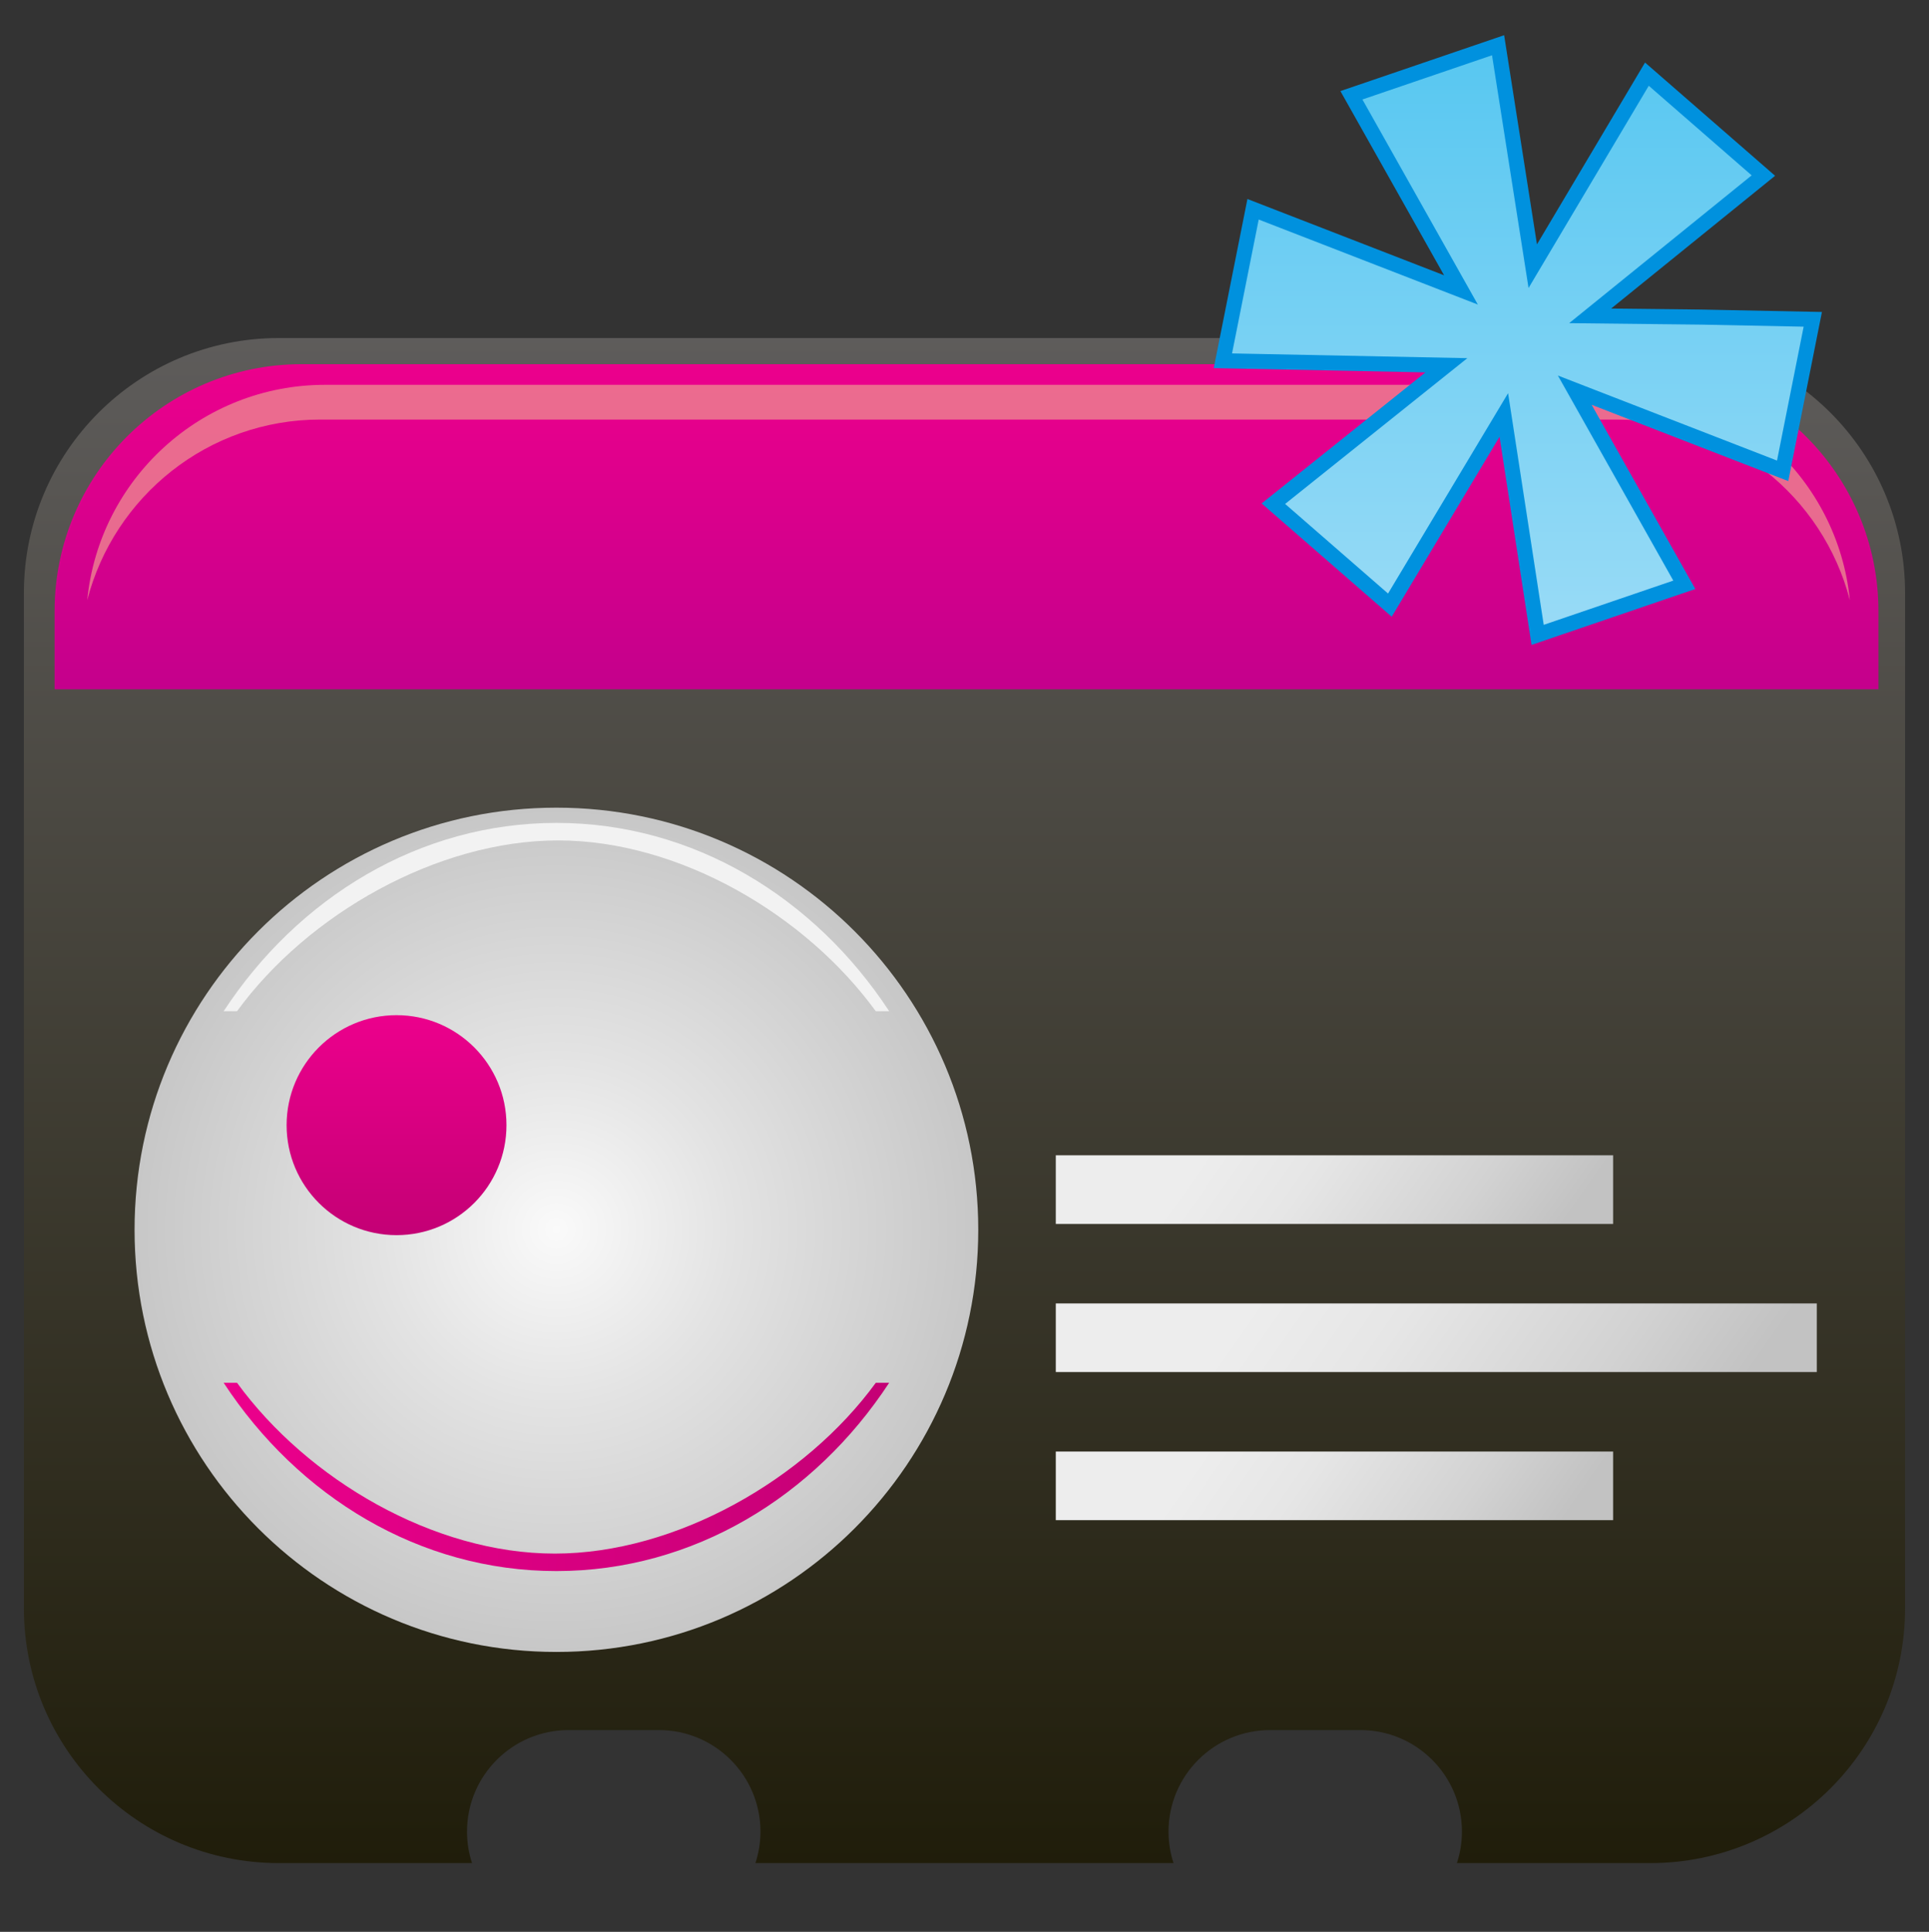 <?xml version="1.0" encoding="utf-8"?>
<!-- Generator: Adobe Illustrator 13.0.0, SVG Export Plug-In . SVG Version: 6.00 Build 14948)  -->
<!DOCTYPE svg PUBLIC "-//W3C//DTD SVG 1.1//EN" "http://www.w3.org/Graphics/SVG/1.1/DTD/svg11.dtd">
<svg version="1.1" id="Layer_1" xmlns="http://www.w3.org/2000/svg" xmlns:xlink="http://www.w3.org/1999/xlink" x="0px" y="0px"
	 width="128px" height="128.195px" viewBox="0 0 128 128.195" enable-background="new 0 0 128 128.195" xml:space="preserve">
<rect x="0" y="0" width="128" height="128.195" fill="#333333" stroke="none"/>
<g>
	<g>
		<g>
			
				<linearGradient id="SVGID_1_" gradientUnits="userSpaceOnUse" x1="-182.728" y1="-609.267" x2="-182.728" y2="-725.005" gradientTransform="matrix(1 0 0 -1 246.727 -588.381)">
				<stop  offset="0" style="stop-color:#5F5D5C"/>
				<stop  offset="1" style="stop-color:#181500"/>
			</linearGradient>
			<path fill="url(#SVGID_1_)" d="M109.502,22.432H18.5c-9.342,0-16.914,7.572-16.914,16.91v67.378
				c0,9.342,7.572,16.912,16.914,16.912h12.823c-0.216-0.656-0.333-1.355-0.333-2.09c0-3.719,3.018-6.736,6.74-6.736h5.992
				c3.721,0,6.739,3.02,6.739,6.736c0,0.732-0.12,1.434-0.334,2.09H77.87c-0.214-0.656-0.332-1.355-0.332-2.09
				c0-3.719,3.019-6.736,6.739-6.736h5.992c3.724,0,6.738,3.02,6.738,6.736c0,0.732-0.117,1.434-0.335,2.09H109.5
				c9.34,0,16.912-7.57,16.912-16.912V39.344C126.414,30.006,118.842,22.432,109.502,22.432z"/>
		</g>
		<g>
			<radialGradient id="SVGID_2_" cx="36.921" cy="81.608" r="28.002" gradientUnits="userSpaceOnUse">
				<stop  offset="0" style="stop-color:#FAFAFA"/>
				<stop  offset="0.414" style="stop-color:#E3E3E3"/>
				<stop  offset="1" style="stop-color:#C7C7C7"/>
			</radialGradient>
			<path fill="url(#SVGID_2_)" d="M8.929,81.607c0-15.469,12.533-28.011,27.992-28.011c15.458,0,27.992,12.542,27.992,28.011
				c0,15.471-12.534,28.014-27.992,28.014C21.462,109.621,8.929,97.078,8.929,81.607L8.929,81.607z"/>
			<linearGradient id="SVGID_3_" gradientUnits="userSpaceOnUse" x1="26.312" y1="67.365" x2="26.312" y2="81.963">
				<stop  offset="0" style="stop-color:#EC008C"/>
				<stop  offset="1" style="stop-color:#C40075"/>
			</linearGradient>
			<path fill="url(#SVGID_3_)" d="M19.018,74.664c0-4.029,3.268-7.299,7.295-7.299c4.028,0,7.294,3.27,7.294,7.299
				c0,4.033-3.266,7.299-7.294,7.299C22.285,81.963,19.018,78.697,19.018,74.664L19.018,74.664z"/>
			<path fill="#F2F2F2" d="M15.728,67.103c4.676-6.417,13.27-11.334,21.303-11.334s16.408,4.917,21.082,11.334h0.89
				c-4.954-7.554-12.994-12.496-22.08-12.496c-9.089,0-17.129,4.941-22.082,12.496H15.728z"/>
			<linearGradient id="SVGID_4_" gradientUnits="userSpaceOnUse" x1="14.84" y1="98.007" x2="59.002" y2="98.007">
				<stop  offset="0" style="stop-color:#EC008C"/>
				<stop  offset="1" style="stop-color:#C40075"/>
			</linearGradient>
			<path fill="url(#SVGID_4_)" d="M58.114,91.76c-4.676,6.418-13.27,11.334-21.304,11.334S20.403,98.177,15.729,91.76H14.84
				c4.953,7.553,12.993,12.494,22.079,12.494c9.089,0,17.13-4.941,22.083-12.494H58.114z"/>
		</g>
		<g>
			<g>
				
					<linearGradient id="SVGID_5_" gradientUnits="userSpaceOnUse" x1="-144.703" y1="-696.609" x2="-171.656" y2="-677.736" gradientTransform="matrix(1 0 0 -1 246.727 -588.575)">
					<stop  offset="0.082" style="stop-color:#C2C2C2"/>
					<stop  offset="0.264" style="stop-color:#D2D2D2"/>
					<stop  offset="0.559" style="stop-color:#E6E6E6"/>
					<stop  offset="0.758" style="stop-color:#EDEDED"/>
				</linearGradient>
				<polygon fill="url(#SVGID_5_)" points="70.058,96.322 107.039,96.322 107.039,100.875 70.058,100.875 				"/>
			</g>
			<g>
				
					<linearGradient id="SVGID_6_" gradientUnits="userSpaceOnUse" x1="-133.41" y1="-689.955" x2="-169.433" y2="-664.732" gradientTransform="matrix(1 0 0 -1 246.727 -588.575)">
					<stop  offset="0.082" style="stop-color:#C2C2C2"/>
					<stop  offset="0.264" style="stop-color:#D2D2D2"/>
					<stop  offset="0.559" style="stop-color:#E6E6E6"/>
					<stop  offset="0.758" style="stop-color:#EDEDED"/>
				</linearGradient>
				<polygon fill="url(#SVGID_6_)" points="70.058,86.494 120.555,86.494 120.555,91.047 70.058,91.047 				"/>
				
					<linearGradient id="SVGID_7_" gradientUnits="userSpaceOnUse" x1="-144.701" y1="-676.953" x2="-171.657" y2="-658.079" gradientTransform="matrix(1 0 0 -1 246.727 -588.575)">
					<stop  offset="0.082" style="stop-color:#C2C2C2"/>
					<stop  offset="0.264" style="stop-color:#D2D2D2"/>
					<stop  offset="0.559" style="stop-color:#E6E6E6"/>
					<stop  offset="0.758" style="stop-color:#EDEDED"/>
				</linearGradient>
				<polygon fill="url(#SVGID_7_)" points="70.058,76.664 107.039,76.664 107.039,81.22 70.058,81.22 				"/>
			</g>
		</g>
		
			<linearGradient id="SVGID_8_" gradientUnits="userSpaceOnUse" x1="-182.594" y1="-612.741" x2="-182.594" y2="-634.317" gradientTransform="matrix(1 0 0 -1 246.727 -588.575)">
			<stop  offset="0" style="stop-color:#EC008C"/>
			<stop  offset="1" style="stop-color:#C4008C"/>
		</linearGradient>
		<path fill="url(#SVGID_8_)" d="M108.249,24.166H20.021c-9.058,0-16.399,7.344-16.399,16.395v5.182h121.023V40.56
			C124.645,31.509,117.305,24.166,108.249,24.166z"/>
		<path opacity="0.8" fill="#EC8690" d="M21.255,27.841h86.031c7.447,0,13.686,5.099,15.463,11.987
			c-0.789-8.021-7.555-14.292-15.787-14.292H21.578c-8.235,0-15.002,6.271-15.791,14.294C7.564,32.942,13.806,27.841,21.255,27.841z
			"/>
	</g>
	
		<linearGradient id="SVGID_9_" gradientUnits="userSpaceOnUse" x1="-311.903" y1="816.994" x2="-311.903" y2="856.121" gradientTransform="matrix(1 0 0 1 412.62 -813.991)">
		<stop  offset="0" style="stop-color:#57C7F1"/>
		<stop  offset="1" style="stop-color:#99DBF6"/>
	</linearGradient>
	<polygon fill="url(#SVGID_9_)" stroke="#0091DE" points="117.01,11.651 109.281,4.92 101.707,17.664 99.406,3.002 89.674,6.323 
		96.943,19.239 83.148,13.887 81.146,23.94 95.977,24.239 84.496,33.424 92.227,40.155 99.787,27.537 100.91,34.834 102.031,42.129 
		111.764,38.807 104.494,25.891 118.289,31.244 120.289,21.19 112.875,21.041 105.516,20.959 	"/>
</g>
</svg>
